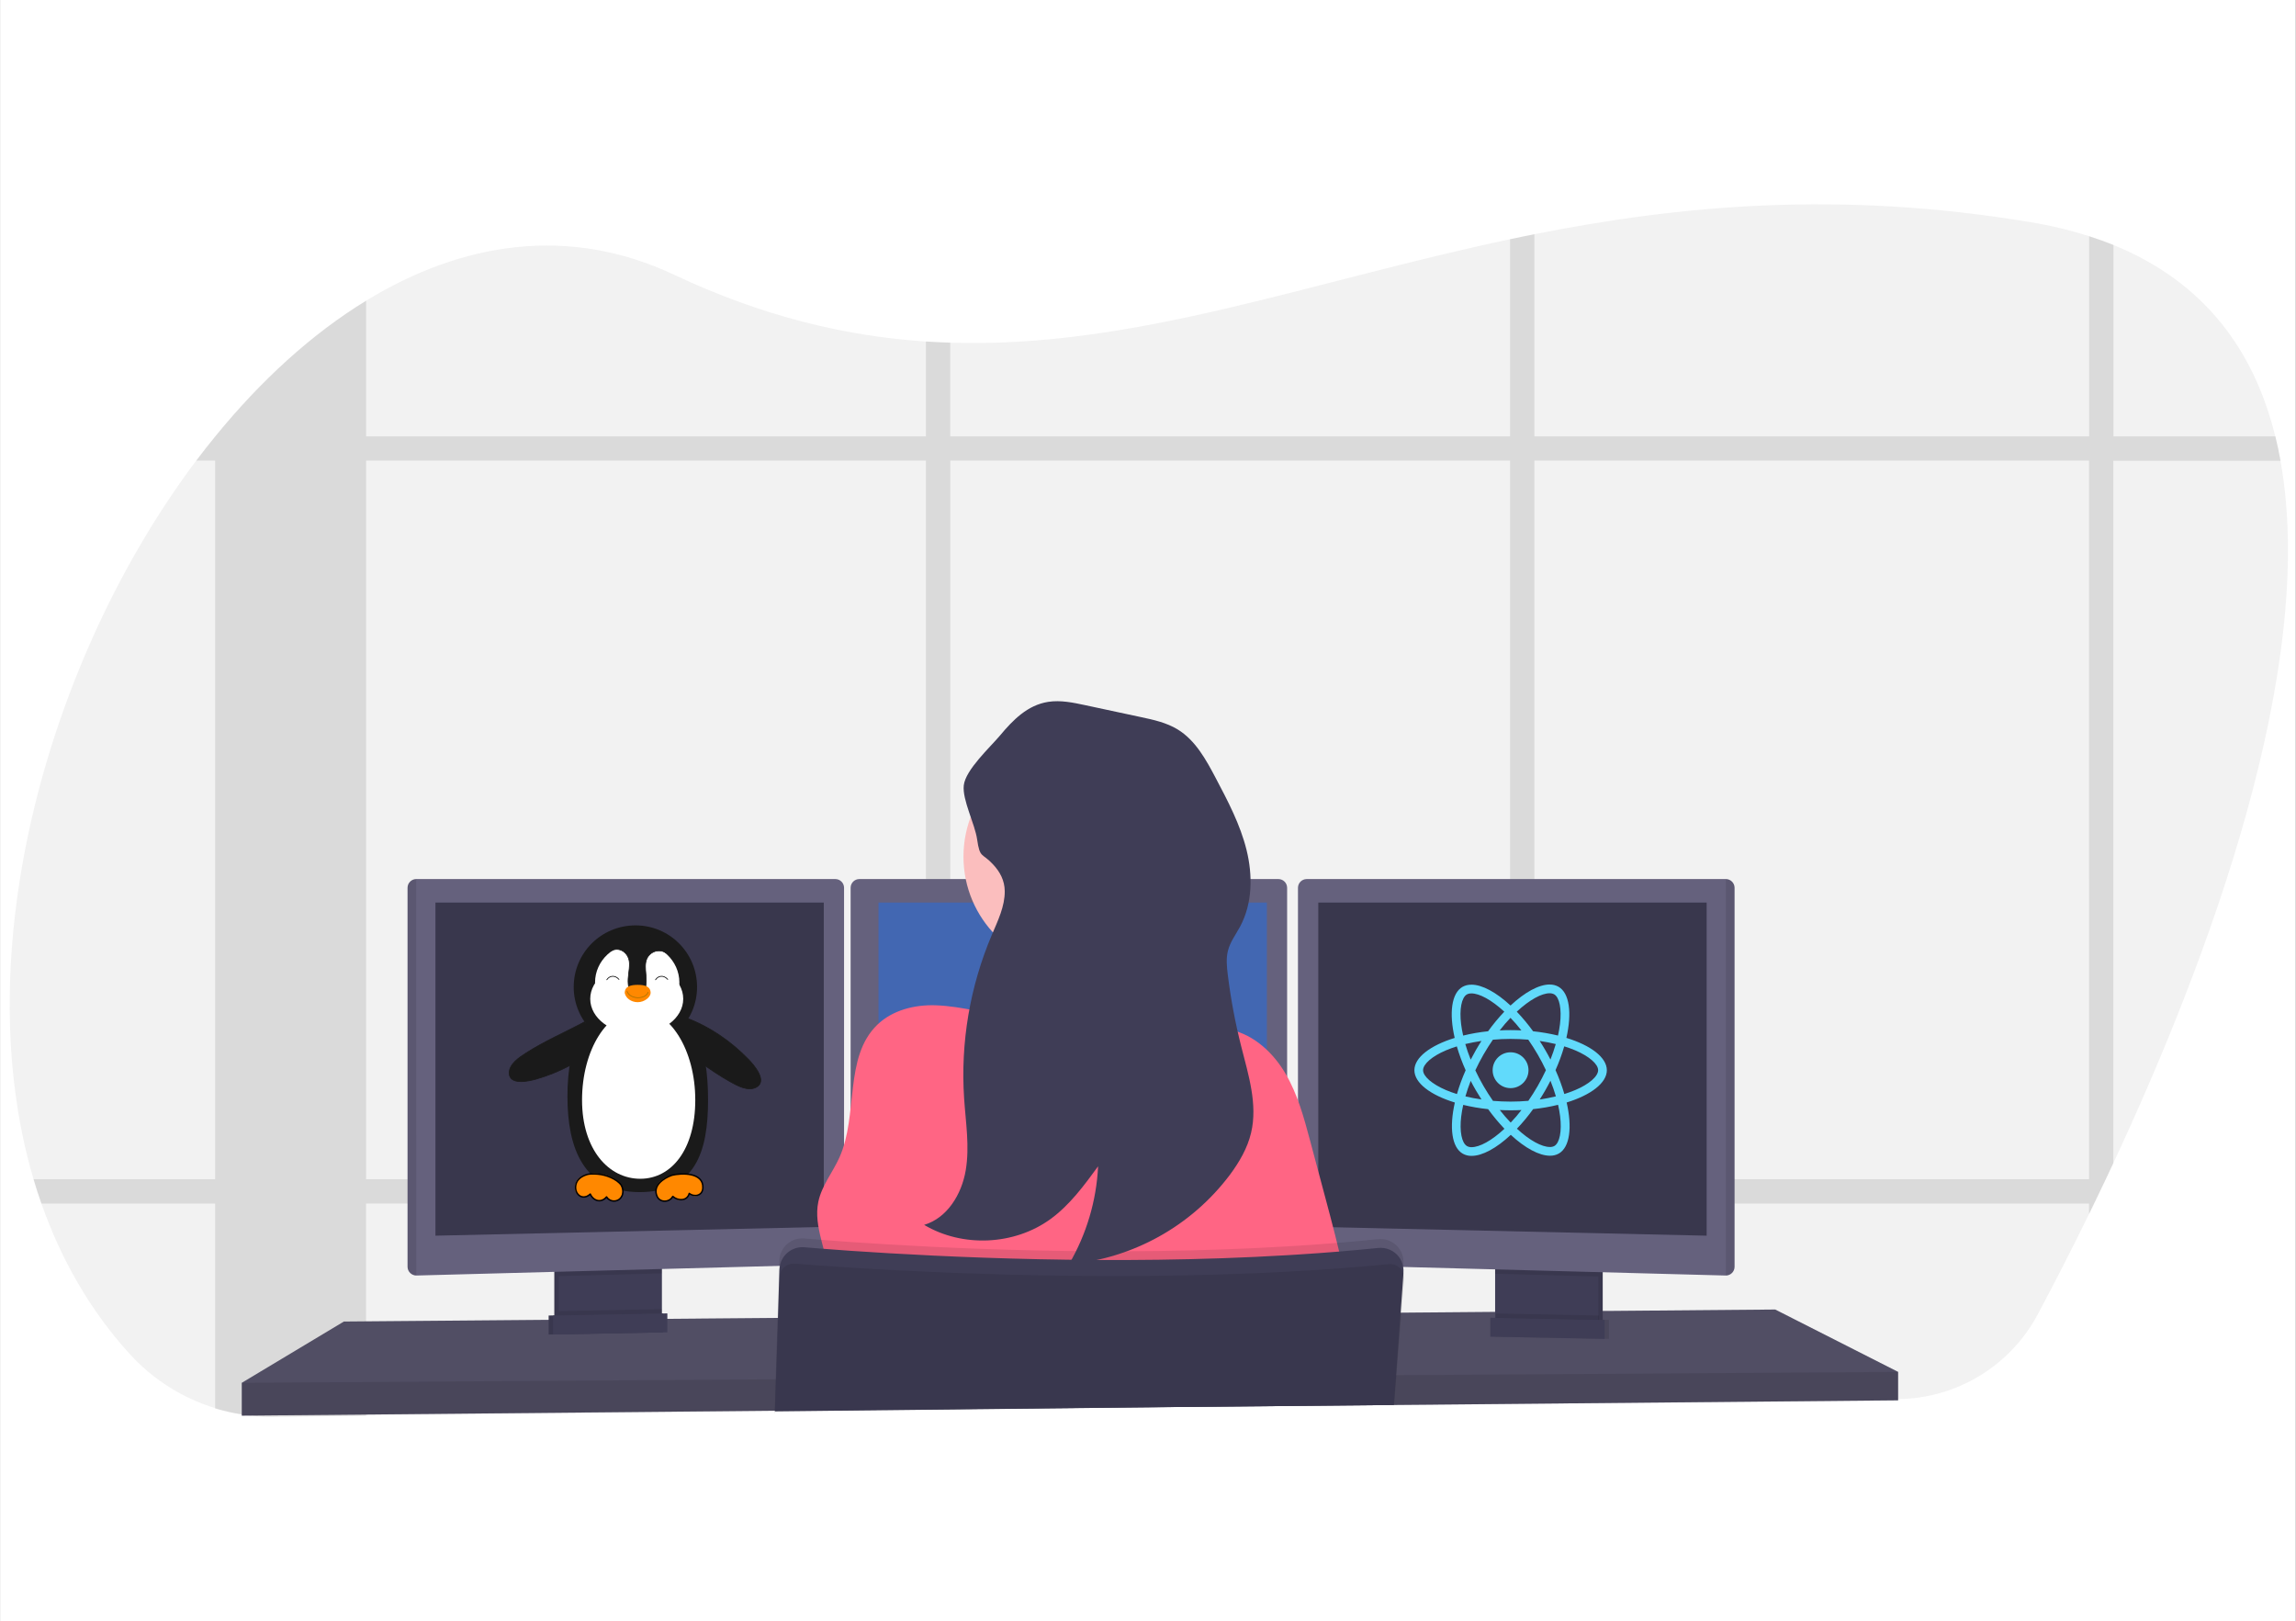 <svg xmlns="http://www.w3.org/2000/svg" xmlns:xlink="http://www.w3.org/1999/xlink" version="1.1" width="3179" height="2245" viewBox="-779.5,-42.5,3179,2245"><rect x="-779.5" y="-42.5" width="3179" height="2245" fill="#333333" stroke="none"/><defs id="element-108"><clipPath id="clip-1"><path d="M-766.058,1919.138v-1678.713h3154.442v1678.713z" id="element-109" fill="none"/></clipPath></defs><g id="document" fill="#ffffff" fill-rule="nonzero" stroke="#000000" stroke-width="0" stroke-linecap="butt" stroke-linejoin="miter" stroke-miterlimit="10" stroke-dasharray="" stroke-dashoffset="0" font-family="none" font-weight="none" font-size="none" text-anchor="none"><rect x="-171.642" y="-13.252" transform="scale(4.541,3.207)" width="700" height="700" id="Shape 1 1" vector-effect="non-scaling-stroke"/></g><g fill="none" fill-rule="nonzero" stroke="none" stroke-width="none" stroke-linecap="none" stroke-linejoin="none" stroke-miterlimit="10" stroke-dasharray="" stroke-dashoffset="0" font-family="none" font-weight="none" font-size="none" text-anchor="none" id="element-110"><g id="element-111"><g id="stage"><g id="layer1 1" stroke="none" stroke-width="1" stroke-linecap="butt" stroke-linejoin="miter"><g clip-path="url(#clip-1)" id="Group 1"><g id="element-112"><g id="element-113"><path d="M2146.614,1567.831c-3.514,7.573 -7.018,15.046 -10.512,22.418c-5.453,11.451 -10.835,22.68 -16.147,33.687c-2.363,4.877 -4.726,9.664 -7.028,14.45c-26.053,53.227 -50.379,100.303 -71.039,139.019c-38.185,71.453 -112.294,116.399 -193.306,117.238l-459.408,4.999h-4.847l-39.382,0.424l-33.687,0.364l-103.302,1.121h-4.181l-52.59,0.576h-1.606l-324.146,3.514l-289.338,3.029l-33.657,0.364l-209.028,2.272l-135.808,1.454h-1.454l-428.66,4.635l-128.234,1.394c-10.919,0.125 -21.835,-0.422 -32.687,-1.636c-3.696,-0.424 -7.392,-0.909 -11.057,-1.484c-59.806,-9.232 -114.644,-38.677 -155.378,-83.43c-55.165,-60.679 -95.305,-131.476 -122.266,-208.301c-3.898,-11.088 -7.533,-22.317 -10.906,-33.687c-93.336,-315.512 20.448,-722.572 225.236,-994.975c8.583,-11.391 17.308,-22.498 26.174,-33.323l0.212,-0.242c62.981,-77.31 133.596,-141.897 208.816,-187.823c133.293,-81.521 280.977,-104.484 426.236,-36.05c122.903,57.922 237.656,85.156 348.896,92.548c11.239,0.727 22.478,1.272 33.657,1.606c255.166,8.028 494.307,-83.914 775.132,-143.26c11.178,-2.363 22.387,-4.696 33.687,-6.907c200.334,-39.867 422.571,-60.891 686.855,-16.692c27.457,4.486 54.551,10.965 81.067,19.388c11.653,3.756 22.882,7.796 33.687,12.118c126.144,51.318 194.942,146.138 224.175,264.951c2.767,11.027 5.16,22.246 7.18,33.657c51.833,285.793 -99.97,691.187 -231.355,972.588z" id="Path 1" fill="#f2f2f2"/><path d="M739.58,1590.248c-1.221,11.331 -3.113,22.58 -5.665,33.687h283.855v-33.687zM502.529,1780.525l33.657,-0.273v-83.218c-11.542,-0.515 -22.781,-1.03 -33.657,-1.575zM-203.078,1590.248v33.687h601.335v-33.687zM2370.94,561.707h-224.175v-265.042c-10.805,-4.383 -22.034,-8.422 -33.687,-12.118v277.16h-768.073v-279.977c-11.3,2.211 -22.508,4.544 -33.687,6.907v273.07h-775.132v-129.81c-11.178,-0.333 -22.418,-0.879 -33.657,-1.606v131.415h-775.132v-187.823c-75.22,45.926 -145.835,110.512 -208.816,187.823h-0.212v0.242c-8.886,10.906 -17.611,22.014 -26.174,33.323h26.174v994.975h-251.44c3.353,11.37 6.988,22.599 10.906,33.687h240.504v283.612c12.101,3.701 24.452,6.526 36.959,8.452c3.666,0.576 7.361,1.06 11.057,1.484v0c10.852,1.214 21.768,1.761 32.687,1.636l128.234,-1.394v-293.852h775.253v285.4l33.657,-0.364v-284.975h775.132v276.766l33.687,-0.364v-276.402h767.922v14.45c2.302,-4.786 4.665,-9.573 7.028,-14.45c5.312,-11.007 10.694,-22.236 16.147,-33.687c3.494,-7.351 6.998,-14.824 10.512,-22.418v-972.437h231.507c-2.04,-11.492 -4.433,-22.72 -7.18,-33.687zM-272.603,1590.248v-994.975h775.132v994.975zM536.246,1590.248v-994.975h775.071v994.975zM2112.987,1590.248h-767.983v-994.975h767.922z" id="CompoundPath 1" fill="#000000" opacity="0.1"/><path d="M1848.551,1856.956v39.382l-460.226,4.241l-4.908,0.091l-174.917,1.606l-4.181,0.061l-53.166,0.454h-1.575l-324.085,2.999l-531.993,4.938h-0.454l-135.263,1.272l-1.454,0.03l-601.032,5.513v-45.441l141.321,-84.823l283.552,-2.363l6.059,-0.03l1.999,-0.03l6.059,-0.091l136.141,-1.121l6.089,-0.03l1.939,-0.03l6.059,-0.03l43.654,-0.364l1.151,-0.03l107.695,-0.909h0.879l840.355,-7.089l20.57,-0.151h2.06l15.692,-0.151l114.057,-0.939l6.059,-0.091l5.604,-0.061h2.908l35.474,-0.273l7.028,-0.091l9.421,-0.061l29.537,-0.273l46.865,-0.394l6.059,-0.061l10.542,-0.061h1.969l226.326,-1.939z" id="element-114" fill="#65617d"/><path d="M1848.551,1856.956v39.382l-460.226,4.241l-4.908,0.091l-174.917,1.606l-4.181,0.061l-53.166,0.454h-1.575l-324.085,2.999l-531.993,4.938h-0.454l-135.263,1.272l-1.454,0.03l-601.032,5.513v-45.441l141.321,-84.823l283.552,-2.363l6.059,-0.03l1.999,-0.03l6.059,-0.091l136.141,-1.121l6.089,-0.03l1.939,-0.03l6.059,-0.03l43.654,-0.364l1.151,-0.03l107.695,-0.909h0.879l840.355,-7.089l20.57,-0.151h2.06l15.692,-0.151l114.057,-0.939l6.059,-0.091l5.604,-0.061h2.908l35.474,-0.273l7.028,-0.091l9.421,-0.061l29.537,-0.273l46.865,-0.394l6.059,-0.061l10.542,-0.061h1.969l226.326,-1.939z" id="element-115" fill="#000000" opacity="0.2"/><path d="M130.913,1705.517v74.19c0.003,7.172 -4.124,13.706 -10.603,16.783c-2.364,1.146 -4.947,1.766 -7.573,1.818l-105.726,2.242c-2.824,0.068 -5.624,-0.524 -8.179,-1.727c-6.596,-3.023 -10.823,-9.617 -10.815,-16.874v-76.432z" id="element-116" fill="#3f3d56"/><path d="M130.913,1705.517v74.19c0.003,7.172 -4.124,13.706 -10.603,16.783c-2.364,1.146 -4.947,1.766 -7.573,1.818l-105.726,2.242c-2.824,0.068 -5.624,-0.524 -8.179,-1.727c-6.596,-3.023 -10.823,-9.617 -10.815,-16.874v-76.432z" id="element-117" fill="#000000" opacity="0.1"/><path d="M136.972,1705.517v74.19c0.003,7.172 -4.124,13.706 -10.603,16.783c-2.364,1.146 -4.947,1.766 -7.573,1.818l-105.726,2.242c-2.824,0.068 -5.624,-0.524 -8.179,-1.727c-6.596,-3.023 -10.823,-9.617 -10.815,-16.874v-76.432z" id="element-118" fill="#3f3d56"/><path d="M1296.686,1800.912v-95.426h142.897v95.426z" id="Shape 1" fill="#3f3d56"/><path d="M1296.686,1800.912v-95.426h142.897v95.426z" id="element-119" fill="#000000" opacity="0.1"/><path d="M1290.627,1800.912v-95.426h142.897v95.426z" id="element-120" fill="#3f3d56"/><path d="M136.941,1705.486v15.056l-142.897,3.817v-18.873z" id="element-121" fill="#000000" opacity="0.1"/><path d="M389.169,1186.581v509.545c-0.076,6.46 -5.207,11.724 -11.663,11.966l-580.584,15.45c-6.575,-0.082 -12.036,-5.392 -12.118,-11.966v-524.995c0.082,-6.575 5.392,-11.884 11.966,-11.966h580.433c6.575,0.082 11.884,5.392 11.966,11.966z" id="element-122" fill="#65617d"/><path d="M-203.078,1723.542c-6.575,-0.082 -12.036,-5.392 -12.118,-11.966v-524.995c0.082,-6.575 5.392,-11.884 11.966,-11.966z" id="element-123" fill="#000000" opacity="0.1"/><path d="M-176.601,1207.15h537.718v449.108l-537.718,12.118z" id="element-124" fill="#39374d"/><path d="M1433.524,1705.486v19.418l-142.897,-3.817v-15.601z" id="element-125" fill="#000000" opacity="0.1"/><path d="M1622.134,1186.581v524.995c-0.083,6.633 -5.484,11.967 -12.118,11.966l-580.705,-15.45c-6.456,-0.242 -11.587,-5.506 -11.663,-11.966v-509.545c0.082,-6.575 5.392,-11.884 11.966,-11.966h580.433c6.622,0.016 12.005,5.345 12.087,11.966z" id="element-126" fill="#65617d"/><path d="M1622.134,1186.581v524.995c-0.083,6.633 -5.484,11.967 -12.118,11.966v-548.927c6.634,-0.001 12.035,5.333 12.118,11.966z" id="element-127" fill="#000000" opacity="0.1"/><path d="M1583.479,1207.15h-537.718v449.108l537.718,12.118z" id="element-128" fill="#39374d"/><path d="M1002.622,1186.581v509.545c-0.076,6.46 -5.207,11.724 -11.663,11.966l-580.584,15.45c-6.634,0.001 -12.035,-5.333 -12.118,-11.966v-524.995c0.082,-6.575 5.392,-11.884 11.966,-11.966h580.433c6.575,0.082 11.884,5.392 11.966,11.966z" id="element-129" fill="#65617d"/><path d="M436.852,1207.15h537.718v449.108l-537.718,12.118z" id="element-130" fill="#4267b2"/><path d="M1848.551,1856.956v39.382l-460.226,4.241l-4.908,0.091l-174.917,1.606l-4.181,0.061l-53.166,0.454h-1.575l-324.085,2.999l-531.993,4.938h-0.454l-135.263,1.272l-1.454,0.03l-601.032,5.513v-45.441l613.483,-4.029h1.454l124.175,-0.848h0.576l857.562,-5.665h0.879l0.515,-0.03h1.424l14.511,-0.091h4.423l225.66,-1.515l13.329,-0.061l2.969,-0.03z" id="element-131" fill="#000000" opacity="0.1"/><path d="M554.514,1143.533c0,-85.88 69.619,-155.499 155.499,-155.499c85.88,0 155.499,69.619 155.499,155.499c0,85.88 -69.619,155.499 -155.499,155.499c-85.88,0 -155.499,-69.619 -155.499,-155.499z" id="element-132" fill="#fbbebe"/><path d="M865.542,1382.886c0,0 -301.425,36.353 -272.646,0c10.421,-13.148 13.299,-52.106 12.723,-96.486c-0.182,-13.481 -0.666,-27.446 -1.363,-41.351c-3.332,-66.647 -11.36,-131.779 -11.36,-131.779c0,0 263.558,-124.205 233.264,-25.75c-12.118,39.776 -8.149,95.638 1.06,148.077c2.696,15.298 5.816,30.294 9.088,44.532c7.985,34.729 17.742,69.026 29.234,102.757z" id="element-133" fill="#fbbebe"/><path d="M767.177,1370.556c34.868,-6.453 71.797,-18.176 104.605,-4.665c8.634,3.544 16.571,8.725 25.417,11.693c8.846,2.969 18.54,3.696 27.749,5.786c32.354,7.331 58.589,31.96 75.432,60.588c16.843,28.628 25.568,61.012 34.111,93.063l20.903,78.249c18.176,68.01 36.353,136.596 40.564,206.908c-253.056,14.485 -506.69,15.931 -759.894,4.332c16.48,-31.324 33.323,-64.556 31.93,-99.97c-1.394,-35.414 -21.781,-70.343 -14.42,-105.241c4.696,-22.236 19.903,-40.564 29.203,-61.254c26.507,-59.134 5.877,-138.716 52.469,-183.733c20.963,-20.236 51.5,-27.901 80.673,-26.931c37.201,1.242 75.281,12.845 112.088,18.51c47.137,7.149 91.67,11.391 139.171,2.666z" id="element-134" fill="#ff6584"/><path d="M1163.423,1711.666l-0.515,7.271l-4.029,56.074l-4.877,67.556l-1.394,19.025l-3.029,40.715v0.515l-324.146,3.029l-531.932,5.756v2.545h-0.424v-3.393l1.363,-43.502l2.605,-85.005l2.242,-72.069l0.212,-7.18c0.268,-8.758 4.126,-17.02 10.67,-22.847c6.543,-5.827 15.196,-8.706 23.926,-7.962c14.299,1.212 32.869,2.696 55.074,4.271l9.088,0.666c128.234,8.906 365.224,20.418 604.365,6.059c5.029,-0.273 10.088,-0.576 15.147,-0.939c37.08,-2.333 74.129,-5.332 110.815,-9.088c9.388,-0.984 18.73,2.241 25.512,8.807c6.782,6.566 10.308,15.798 9.629,25.213z" id="element-135" fill="#000000" opacity="0.1"/><path d="M293.41,1911.607l532.023,-5.786l324.146,-3.029h0.909v-0.515l3.029,-40.715l1.303,-18.176l4.968,-68.495l3.908,-54.226v-1.333c0.181,-2.499 0.069,-5.01 -0.333,-7.483c-0.832,-5.113 -2.913,-10.244 -6.059,-14.359c-6.781,-8.696 -17.57,-13.277 -28.537,-12.118c-36.686,3.756 -73.736,6.756 -110.815,9.088c-5.059,0.364 -10.118,0.666 -15.147,0.939c-239.141,14.208 -476.13,2.696 -604.365,-6.059l-9.088,-0.666c-22.205,-1.575 -40.776,-3.029 -55.074,-4.271c-16.292,-1.375 -30.99,9.78 -34.05,25.841c-0.306,1.64 -0.488,3.301 -0.545,4.968l-2.06,67.131l-2.817,85.035l-1.333,43.502v3.393z" id="element-136" fill="#3f3d56"/><path d="M1164.634,1728.57l-3.726,46.441l-5.544,69.222l-1.394,17.328l-3.029,38.807l-0.182,1.939v0.515l-0.454,4.484l0.333,-4.484h-0.879l-324.146,3.029l-532.114,5.756v-0.848l1.484,-43.502l3.029,-85.005l1.939,-56.498c0.194,-6.53 3.683,-12.517 9.27,-15.904c3.43,-2.102 7.441,-3.057 11.451,-2.726c6.362,0.515 14.178,1.121 23.296,1.787c14.814,1.091 33.081,2.363 54.347,3.696c39.382,2.484 88.792,5.15 145.411,7.331c157.529,6.059 370.192,8.088 572.193,-9.603c9.088,-0.788 18.479,-1.666 27.658,-2.545c3.633,-0.362 7.294,0.332 10.542,1.999c0.92,0.458 1.793,1.006 2.605,1.636c2.637,1.911 4.726,4.481 6.059,7.452c0.309,0.591 0.563,1.21 0.757,1.848c0.91,2.51 1.282,5.183 1.091,7.846z" id="element-137" fill="#000000" opacity="0.1"/><path d="M136.972,1770.043v9.664c0.003,7.172 -4.124,13.706 -10.603,16.783l-121.479,2.333c-6.596,-3.023 -10.823,-9.617 -10.815,-16.874v-9.088z" id="element-138" fill="#000000" opacity="0.1"/><path d="M138.456,1802.185l-158.286,3.029v-26.265l158.286,-3.029z" id="element-139" fill="#3f3d56"/><path d="M138.456,1802.185l-158.286,3.029v-26.265l158.286,-3.029z" id="element-140" fill="#000000" opacity="0.1"/><path d="M144.515,1802.185l-158.286,3.029v-26.265l158.286,-3.029z" id="element-141" fill="#3f3d56"/><path d="M1291.536,1776.102v9.664c-0.003,7.172 4.124,13.706 10.603,16.783l121.479,2.333c6.596,-3.023 10.823,-9.617 10.815,-16.874v-9.088z" id="element-142" fill="#000000" opacity="0.1"/><path d="M1290.021,1808.244l158.286,3.029v-26.265l-158.286,-3.029z" id="element-143" fill="#000000" opacity="0.1"/><path d="M1283.962,1808.244l158.286,3.029v-26.265l-158.286,-3.029z" id="element-144" fill="#3f3d56"/><path d="M611.648,1191.186c0.242,21.206 -9.573,41.2 -17.904,60.8c-30.332,71.398 -43.469,148.922 -38.352,226.326c2.211,33.323 7.816,66.647 2.211,99.667c-5.604,33.02 -25.538,65.95 -57.559,75.432c53.105,31.657 124.993,28.325 174.978,-8.058c26.628,-19.388 46.471,-46.441 65.889,-73.039c-2.306,47.78 -16.14,94.292 -40.321,135.566c88.392,-7.826 169.32,-52.766 222.691,-123.66c13.057,-17.601 24.417,-36.928 29.446,-58.255c9.361,-39.382 -3.696,-80.309 -13.663,-119.661c-8.329,-32.897 -14.572,-66.286 -18.691,-99.97c-1.303,-10.785 -2.363,-21.872 0.303,-32.415c3.029,-12.33 11.118,-22.751 17.086,-33.99c16.965,-31.93 17.358,-70.585 8.664,-105.665c-8.694,-35.08 -25.72,-67.434 -42.593,-99.395c-13.511,-25.629 -28.173,-52.439 -52.893,-67.495c-15.45,-9.391 -33.323,-13.299 -51.136,-17.086l-76.856,-16.45c-16.813,-3.605 -34.111,-7.21 -51.106,-4.574c-28.688,4.484 -48.894,25.205 -66.647,46.471c-13.905,16.541 -47.895,47.592 -50.288,69.252c-2.181,19.964 15.45,53.408 18.449,74.463c3.938,27.265 6.725,18.176 22.115,34.899c9.724,10.361 15.995,22.327 16.177,36.837z" id="element-145" fill="#3f3d56"/></g><g id="element-146" fill="#61dafb"><path d="M1445.305,1439.275c0,-17.652 -22.115,-34.384 -56.004,-44.759c7.822,-34.535 4.344,-62.033 -10.972,-70.833c-3.712,-2.078 -7.913,-3.124 -12.166,-3.029v12.118c2.151,-0.067 4.283,0.419 6.192,1.412c7.389,4.241 10.603,20.37 8.095,41.121c-0.606,5.105 -1.575,10.485 -2.769,15.971c-11.354,-2.736 -22.877,-4.714 -34.493,-5.919c-6.92,-9.545 -14.468,-18.618 -22.596,-27.159c17.707,-16.459 34.329,-25.477 45.629,-25.477v-12.133v0c-14.938,0 -34.493,10.645 -54.266,29.116c-19.773,-18.361 -39.328,-28.897 -54.266,-28.897v12.118c11.245,0 27.919,8.964 45.629,25.314c-8.089,8.511 -15.584,17.567 -22.433,27.104c-11.636,1.193 -23.175,3.189 -34.535,5.974c-1.248,-5.432 -2.172,-10.7 -2.823,-15.753c-2.554,-20.751 0.606,-36.883 7.931,-41.176c1.917,-1.024 4.075,-1.511 6.247,-1.412v-12.118v0c-4.288,-0.094 -8.524,0.951 -12.275,3.029c-15.265,8.785 -18.685,36.232 -10.809,70.67c-33.787,10.43 -55.786,27.104 -55.786,44.705c0,17.655 22.115,34.384 56.004,44.759c-7.822,34.535 -4.344,62.033 10.972,70.833c3.729,2.085 7.949,3.131 12.221,3.029c14.938,0 34.493,-10.645 54.266,-29.116c19.773,18.361 39.328,28.897 54.266,28.897c4.288,0.094 8.524,-0.951 12.275,-3.029c15.265,-8.785 18.685,-36.232 10.809,-70.67c33.66,-10.361 55.659,-27.092 55.659,-44.69zM1374.581,1403.043c-2.008,7.007 -4.508,14.238 -7.334,21.457c-2.227,-4.344 -4.562,-8.691 -7.116,-13.026c-2.499,-4.344 -5.15,-8.582 -7.822,-12.723c7.716,1.142 15.159,2.554 22.275,4.293zM1349.703,1460.905c-4.241,7.334 -8.582,14.287 -13.09,20.751c-8.095,0.706 -16.295,1.088 -24.538,1.088c-8.204,0 -16.404,-0.382 -24.444,-1.033c-4.508,-6.463 -8.889,-13.344 -13.145,-20.642c-4.128,-7.115 -7.895,-14.321 -11.3,-21.618c3.369,-7.271 7.171,-14.556 11.245,-21.672c4.241,-7.334 8.582,-14.287 13.09,-20.751c8.095,-0.706 16.295,-1.088 24.538,-1.088c8.204,0 16.404,0.382 24.444,1.033c4.508,6.463 8.889,13.344 13.145,20.642c4.128,7.115 7.895,14.321 11.3,21.618c-3.423,7.268 -7.171,14.544 -11.245,21.66zM1367.25,1453.843c2.932,7.271 5.432,14.556 7.495,21.618c-7.116,1.739 -14.611,3.205 -22.378,4.344c2.663,-4.184 5.323,-8.482 7.822,-12.875c2.511,-4.353 4.835,-8.752 7.055,-13.099zM1312.169,1511.79c-5.329,-5.531 -10.369,-11.333 -15.102,-17.383c4.889,0.218 9.885,0.382 14.938,0.382c5.105,0 10.158,-0.109 15.102,-0.382c-4.662,6.059 -9.649,11.862 -14.938,17.383zM1271.757,1479.796c-7.713,-1.142 -15.147,-2.554 -22.272,-4.293c2.008,-7.007 4.508,-14.238 7.334,-21.457c2.227,4.344 4.562,8.691 7.116,13.026c2.554,4.335 5.156,8.594 7.822,12.723zM1311.896,1366.757c5.329,5.531 10.369,11.333 15.102,17.383c-4.889,-0.218 -9.885,-0.382 -14.938,-0.382c-5.108,0 -10.158,0.109 -15.102,0.382c4.662,-6.059 9.649,-11.862 14.938,-17.383zM1271.702,1398.745c-2.663,4.184 -5.323,8.482 -7.822,12.875c-2.499,4.344 -4.847,8.691 -7.062,13.026c-2.932,-7.271 -5.432,-14.556 -7.495,-21.618c7.113,-1.669 14.617,-3.135 22.378,-4.284zM1222.544,1466.752c-19.231,-8.204 -31.669,-18.958 -31.669,-27.486c0,-8.528 12.439,-19.337 31.669,-27.486c4.671,-2.008 9.779,-3.802 15.047,-5.486c3.323,11.29 7.406,22.342 12.221,33.081c-4.764,10.685 -8.793,21.683 -12.06,32.917c-5.377,-1.675 -10.485,-3.523 -15.211,-5.532zM1251.769,1544.374c-7.389,-4.241 -10.603,-20.37 -8.095,-41.121c0.606,-5.108 1.575,-10.485 2.769,-15.971c11.354,2.736 22.877,4.714 34.493,5.919c6.92,9.545 14.468,18.619 22.596,27.159c-17.707,16.459 -34.329,25.477 -45.629,25.477c-2.134,0.028 -4.243,-0.471 -6.138,-1.454zM1380.615,1502.983c2.554,20.751 -0.606,36.883 -7.931,41.176c-1.917,1.024 -4.075,1.511 -6.247,1.412c-11.245,0 -27.919,-8.964 -45.629,-25.314c8.089,-8.511 15.584,-17.567 22.433,-27.104c11.636,-1.193 23.175,-3.189 34.535,-5.974c1.223,5.218 2.17,10.496 2.836,15.813zM1401.518,1466.752c-4.671,2.008 -9.779,3.802 -15.047,5.486c-3.323,-11.29 -7.406,-22.342 -12.221,-33.081c4.764,-10.685 8.793,-21.683 12.06,-32.917c5.377,1.684 10.485,3.529 15.265,5.541c19.231,8.204 31.669,18.958 31.669,27.486c-0.051,8.537 -12.49,19.346 -31.721,27.495z" id="element-147"/><path d="" id="element-148"/><path d="M1287.183,1439.272c0,-13.709 11.114,-24.823 24.823,-24.823c13.709,0 24.823,11.114 24.823,24.823c0,13.709 -11.114,24.823 -24.823,24.823c-13.709,0 -24.823,-11.114 -24.823,-24.823z" id="element-149"/><path d="" id="element-150"/></g></g></g></g><g id="Layer2 1"><path d="M50.216,1404.935c-25.021,21.89 -55.659,37.541 -87.559,46.716c-9.485,2.728 -36.749,8.985 -37.117,-8.237c-0.273,-12.777 14.084,-21.973 23.351,-27.948c25.749,-16.6 54.368,-28.756 81.296,-43.29" id="Path 1 1" fill="#1a1a1a" stroke="#1a1a1a" stroke-width="1" stroke-linecap="round" stroke-linejoin="round"/><path d="M172.53,1367.584c32.056,12.262 61.133,32.661 84.908,57.34c7.069,7.338 25.945,29.195 10.407,37.847c-11.528,6.419 -26.852,-2.242 -36.778,-7.813c-27.582,-15.481 -52.493,-35.726 -78.758,-53.28" id="element-151" fill="#1a1a1a" stroke="#1a1a1a" stroke-width="1" stroke-linecap="round" stroke-linejoin="round"/><path d="M100.481,1238.748c-47.471,0 -85.634,38.043 -85.634,85.368c0,46.853 38.163,84.896 85.634,84.896c47.004,0 85.169,-38.043 85.169,-84.896c0,-47.33 -38.165,-85.368 -85.169,-85.368z" id="element-152" fill="#1a1a1a" stroke="none" stroke-width="12.878" stroke-linecap="butt" stroke-linejoin="miter"/><path d="M12.617,1475.557c0,70.737 21.861,126.062 93.531,126.062c70.965,0 88.275,-50.346 88.275,-121.084c0,-71.456 -17.31,-135.974 -88.275,-135.974c-71.67,0 -93.531,59.547 -93.531,130.996z" id="element-153" fill="#1a1a1a" stroke="#1a1a1a" stroke-width="12.878" stroke-linecap="butt" stroke-linejoin="miter"/><path d="M26.391,1480.589c0,68.812 37.027,108.983 80.596,108.983c43.141,0 76.169,-40.17 76.169,-108.983c0,-69.512 -35.028,-125.378 -78.169,-125.378c-43.57,0 -78.596,55.873 -78.596,125.378z" id="element-154" fill="#ffffff" stroke="none" stroke-width="12.878" stroke-linecap="butt" stroke-linejoin="miter"/><path d="M39.972,1335.81c3.777,0 7.535,-0.008 11.302,-0.319" id="element-155" fill-opacity="0" fill="#ff4878" stroke="#000000" stroke-width="2" stroke-linecap="round" stroke-linejoin="round"/><path d="M53.136,1342.204c3.271,-0.906 6.542,-1.791 9.856,-2.528" id="element-156" fill-opacity="0.05" fill="#ff94b0" stroke="#000000" stroke-width="2" stroke-linecap="round" stroke-linejoin="round"/><path d="M44.485,1333.553c2.65,-0.066 5.271,-0.172 7.913,-0.366" id="element-157" fill="#ff94b0" stroke="#000000" stroke-width="2" stroke-linecap="round" stroke-linejoin="round"/><path d="M46.742,1343.332c4.179,-0.877 8.327,-1.894 12.507,-2.767" id="element-158" fill="#ff94b0" stroke="#000000" stroke-width="2" stroke-linecap="round" stroke-linejoin="round"/><path d="M102.282,1291.86c-35.785,0 -64.554,21.671 -64.554,48.628c0,26.689 28.768,48.359 64.554,48.359c35.433,0 64.203,-21.67 64.203,-48.359c0,-26.961 -28.77,-48.628 -64.203,-48.628z" id="element-159" fill="#ffffff" stroke="none" stroke-width="12.878" stroke-linecap="butt" stroke-linejoin="miter"/><path d="M102.932,1263.185c-32.449,0 -58.536,24.353 -58.536,54.647c0,29.992 26.086,54.345 58.536,54.345c32.13,0 58.218,-24.352 58.218,-54.345c0,-30.297 -26.088,-54.647 -58.218,-54.647z" id="element-160" fill="#ffffff" stroke="none" stroke-width="12.878" stroke-linecap="butt" stroke-linejoin="miter"/><path d="M73.115,1595.194c-6.123,-1.057 -12.071,3.733 -13.284,10.76c-1.201,6.957 2.796,13.465 8.919,14.522c6.186,1.068 12.132,-3.723 13.334,-10.68c1.213,-7.026 -2.784,-13.533 -8.969,-14.601z" id="element-161" fill="#ff8800" stroke="none" stroke-width="12.878" stroke-linecap="butt" stroke-linejoin="miter"/><path d="M46.55,1612.042c17.745,3.063 33.74,5.969 35.536,-4.44c1.815,-10.515 -11.134,-21.452 -28.879,-24.516c-17.921,-3.094 -33.787,2.871 -35.602,13.384c-1.797,10.409 11.023,12.478 28.945,15.571z" id="element-162" fill="#ff8800" stroke="none" stroke-width="12.878" stroke-linecap="butt" stroke-linejoin="miter"/><path d="M26.142,1614.226c6.484,1.119 12.671,-3.63 13.872,-10.587c1.213,-7.026 -3.024,-13.575 -9.508,-14.694c-6.419,-1.108 -12.606,3.641 -13.819,10.667c-1.201,6.957 3.036,13.506 9.455,14.614z" id="element-163" fill="#ff8800" stroke="none" stroke-width="12.878" stroke-linecap="butt" stroke-linejoin="miter"/><path d="M47.879,1619.638c6.783,1.171 13.209,-3.537 14.41,-10.494c1.213,-7.026 -3.264,-13.616 -10.046,-14.787c-6.715,-1.159 -13.142,3.548 -14.355,10.575c-1.201,6.957 3.276,13.547 9.99,14.707z" id="element-164" fill="#ff8800" stroke="none" stroke-width="12.878" stroke-linecap="butt" stroke-linejoin="miter"/><path d="M142.309,1620.592c6.449,-0.909 10.84,-7.259 9.864,-14.178c-0.986,-6.988 -6.961,-11.875 -13.41,-10.966c-6.384,0.9 -10.775,7.249 -9.79,14.237c0.976,6.919 6.952,11.806 13.336,10.906z" id="element-165" fill="#ff8800" stroke="none" stroke-width="12.878" stroke-linecap="butt" stroke-linejoin="miter"/><path d="M174.829,1604.853c-0.986,-6.988 -7.2,-11.841 -13.945,-10.89c-6.678,0.942 -11.308,7.324 -10.322,14.312c0.976,6.919 7.19,11.773 13.868,10.831c6.746,-0.951 11.375,-7.334 10.399,-14.254z" id="element-166" fill="#ff8800" stroke="none" stroke-width="12.878" stroke-linecap="butt" stroke-linejoin="miter"/><path d="M184.35,1613.574c6.152,-0.868 10.304,-7.183 9.328,-14.102c-0.986,-6.988 -6.723,-11.909 -12.874,-11.041c-6.09,0.859 -10.243,7.174 -9.257,14.162c0.976,6.919 6.713,11.84 12.803,10.981z" id="element-167" fill="#ff8800" stroke="none" stroke-width="12.878" stroke-linecap="butt" stroke-linejoin="miter"/><path d="M128.887,1606.448c1.46,10.352 14.167,8.418 31.99,5.904c17.648,-2.489 33.599,-4.596 32.139,-14.948c-1.475,-10.457 -16.989,-16.841 -34.638,-14.352c-17.823,2.514 -30.967,12.94 -29.492,23.396z" id="element-168" fill="#ff8800" stroke="none" stroke-width="12.878" stroke-linecap="butt" stroke-linejoin="miter"/><path d="M65.608,1274.755c11.606,-7.723 25.974,1.359 26.408,16.581c0.278,9.755 -2.62,18.596 -1.695,28.61c0.736,7.966 3.818,18.168 13.797,16.004c9.342,-2.026 10.796,-11.271 11.154,-19.713c0.551,-13.01 -5.912,-29.541 7.233,-39.054c1.764,-1.277 3.498,-1.895 5.562,-2.625c3.214,-0.803 7.549,-0.879 10.744,0.364c2.731,1.063 5.354,3.381 8.474,1.976c9.156,-4.124 6.241,-16.14 -1.803,-19.225c-19.487,-7.474 -43.507,-3.357 -63.951,-4.796c-8.848,-0.623 -18.855,-1.954 -25.182,5.534" id="element-169" fill="#1a1a1a" stroke="#1a1a1a" stroke-width="1" stroke-linecap="round" stroke-linejoin="round"/><path d="M103.489,1345.085c-9.467,0 -16.636,-5.909 -17.993,-12.69c0,-9.344 8.526,-11.295 17.993,-11.295c9.374,0 17.852,1.951 17.852,11.295c-0.217,5.754 -8.478,12.69 -17.852,12.69z" id="element-170" fill="#ff8800" stroke="none" stroke-width="12.878" stroke-linecap="butt" stroke-linejoin="miter"/><path d="M88.766,1330.097c4.038,11.491 25.306,11.468 29.089,1.305" id="element-171" fill-opacity="0" fill="#c17508" stroke="#a87100" stroke-width="1" stroke-linecap="round" stroke-linejoin="round"/><path d="M60.663,1314.062c3.67,-5.84 11.421,-6.864 16.864,-0.504" id="element-172" fill-opacity="0" fill="#000000" stroke="#000000" stroke-width="1" stroke-linecap="round" stroke-linejoin="round"/><path d="M128.15,1314.062c3.67,-5.84 11.421,-6.864 16.864,-0.504" id="element-173" fill-opacity="0" fill="#000000" stroke="#000000" stroke-width="1" stroke-linecap="round" stroke-linejoin="round"/><path d="M54.921,1583.984c-5.055,-1.055 -15.892,-1.709 -20.875,-0.488c-7.47,2.174 -14.637,6.3 -16.272,14.618c-2.534,12.888 9.54,22.526 20,12.65c4.445,9.612 15.017,12.876 22.552,3.894c4.449,7.306 14.951,7.802 20.092,0.773c3.711,-5.074 3.047,-11.514 0.371,-16.8c-6.263,-8.998 -21.513,-14.604 -32.08,-15.44" id="element-174" fill-opacity="0" fill="#000000" stroke="#000000" stroke-width="2" stroke-linecap="round" stroke-linejoin="round"/><path d="M150.879,1584.679c-11.811,4.225 -27.126,14.321 -20.614,29.196c4.076,9.31 17.322,8.528 21.8,0.157c6.828,6.268 19.88,6.861 22.746,-4.175c7.431,5.693 18.556,3.003 18.853,-7.66c1.071,-21.703 -29.444,-20.789 -42.786,-17.519z" id="element-175" fill-opacity="0" fill="#000000" stroke="#000000" stroke-width="2" stroke-linecap="round" stroke-linejoin="round"/></g></g></g></g></svg>